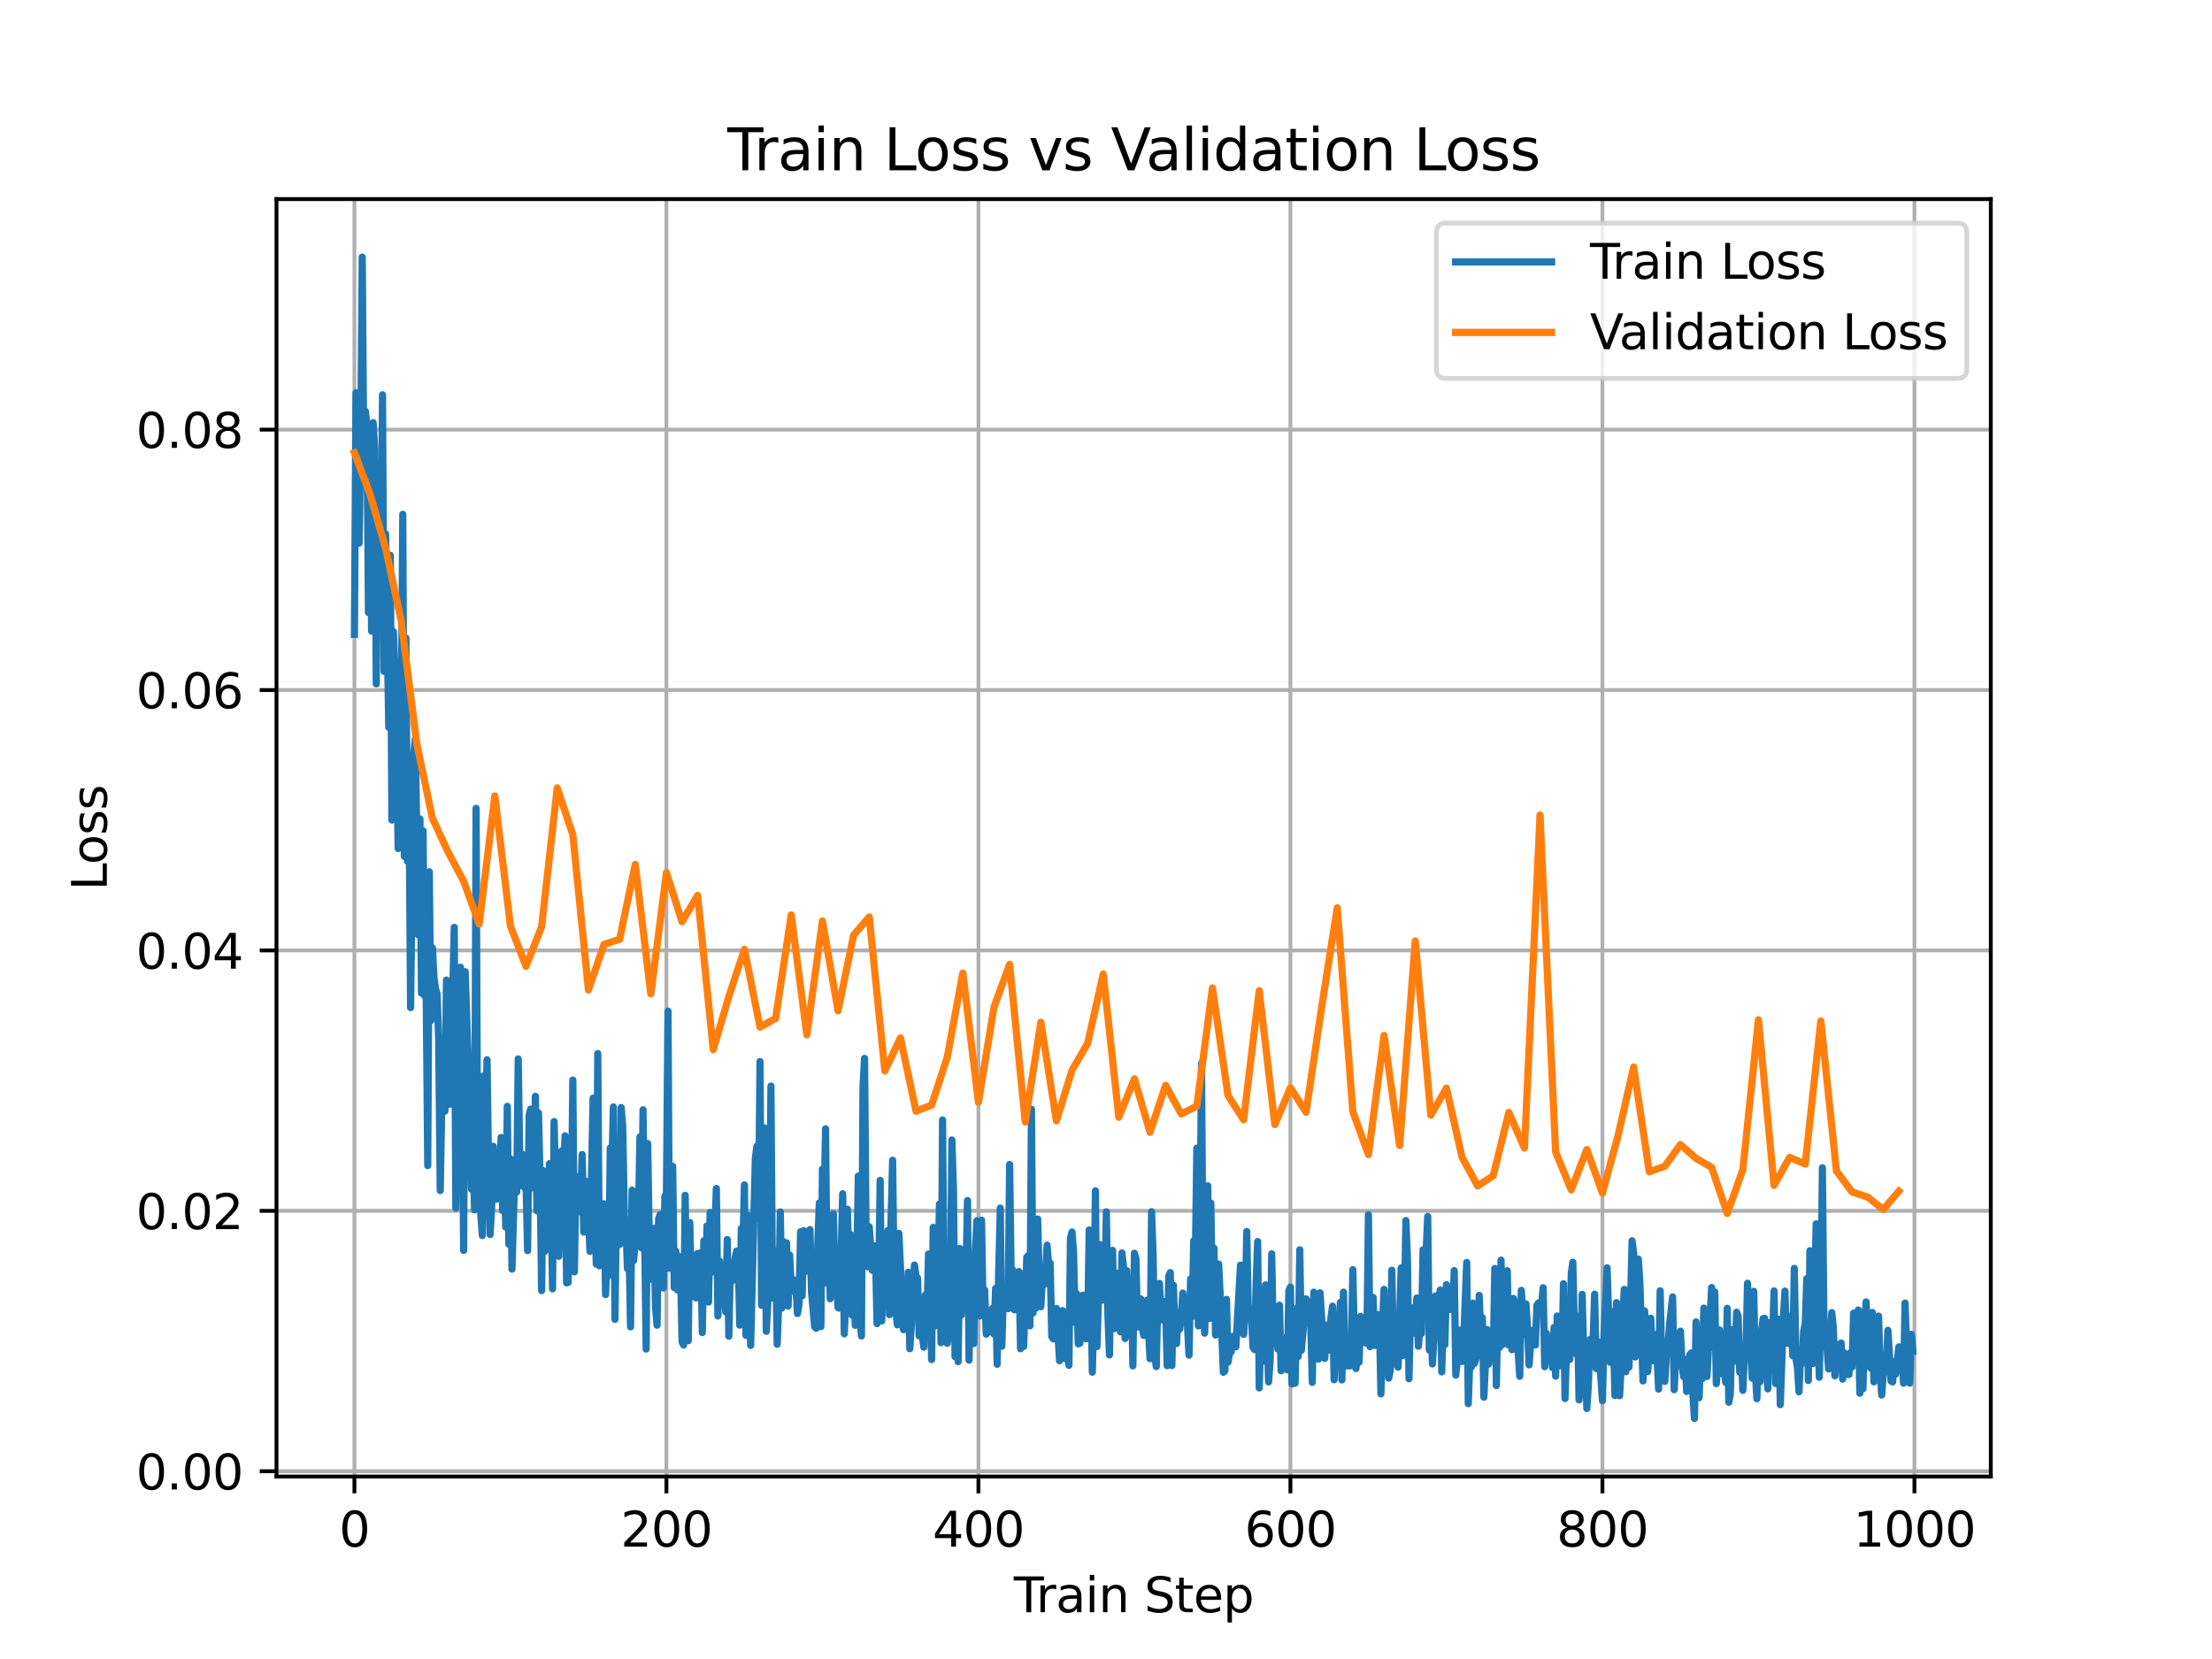 <?xml version="1.0" encoding="utf-8" standalone="no"?>
<!DOCTYPE svg PUBLIC "-//W3C//DTD SVG 1.1//EN"
  "http://www.w3.org/Graphics/SVG/1.1/DTD/svg11.dtd">
<svg xmlns:xlink="http://www.w3.org/1999/xlink" width="460.8pt" height="345.6pt" viewBox="0 0 460.8 345.6" xmlns="http://www.w3.org/2000/svg" version="1.1">
 <defs>
  <style type="text/css">*{stroke-linejoin: round; stroke-linecap: butt}</style>
 </defs>
 <g id="figure_1">
  <g id="patch_1">
   <path d="M 0 345.6 
L 460.8 345.6 
L 460.8 0 
L 0 0 
z
" style="fill: #ffffff"/>
  </g>
  <g id="axes_1">
   <g id="patch_2">
    <path d="M 57.6 307.584 
L 414.72 307.584 
L 414.72 41.472 
L 57.6 41.472 
z
" style="fill: #ffffff"/>
   </g>
   <g id="matplotlib.axis_1">
    <g id="xtick_1">
     <g id="line2d_1">
      <path d="M 73.833 307.584 
L 73.833 41.472 
" clip-path="url(#peeaf390e51)" style="fill: none; stroke: #b0b0b0; stroke-width: 0.8; stroke-linecap: square"/>
     </g>
     <g id="line2d_2">
      <defs>
       <path id="maf6b6b5f51" d="M 0 0 
L 0 3.5 
" style="stroke: #000000; stroke-width: 0.8"/>
      </defs>
      <g>
       <use xlink:href="#maf6b6b5f51" x="73.833" y="307.584" style="stroke: #000000; stroke-width: 0.8"/>
      </g>
     </g>
     <g id="text_1">
      <!-- 0 -->
      <g transform="translate(70.651 322.182) scale(0.1 -0.1)">
       <defs>
        <path id="DejaVuSans-30" d="M 2034 4250 
Q 1547 4250 1301 3770 
Q 1056 3291 1056 2328 
Q 1056 1369 1301 889 
Q 1547 409 2034 409 
Q 2525 409 2770 889 
Q 3016 1369 3016 2328 
Q 3016 3291 2770 3770 
Q 2525 4250 2034 4250 
z
M 2034 4750 
Q 2819 4750 3233 4129 
Q 3647 3509 3647 2328 
Q 3647 1150 3233 529 
Q 2819 -91 2034 -91 
Q 1250 -91 836 529 
Q 422 1150 422 2328 
Q 422 3509 836 4129 
Q 1250 4750 2034 4750 
z
" transform="scale(0.016)"/>
       </defs>
       <use xlink:href="#DejaVuSans-30"/>
      </g>
     </g>
    </g>
    <g id="xtick_2">
     <g id="line2d_3">
      <path d="M 138.829 307.584 
L 138.829 41.472 
" clip-path="url(#peeaf390e51)" style="fill: none; stroke: #b0b0b0; stroke-width: 0.8; stroke-linecap: square"/>
     </g>
     <g id="line2d_4">
      <g>
       <use xlink:href="#maf6b6b5f51" x="138.829" y="307.584" style="stroke: #000000; stroke-width: 0.8"/>
      </g>
     </g>
     <g id="text_2">
      <!-- 200 -->
      <g transform="translate(129.285 322.182) scale(0.1 -0.1)">
       <defs>
        <path id="DejaVuSans-32" d="M 1228 531 
L 3431 531 
L 3431 0 
L 469 0 
L 469 531 
Q 828 903 1448 1529 
Q 2069 2156 2228 2338 
Q 2531 2678 2651 2914 
Q 2772 3150 2772 3378 
Q 2772 3750 2511 3984 
Q 2250 4219 1831 4219 
Q 1534 4219 1204 4116 
Q 875 4013 500 3803 
L 500 4441 
Q 881 4594 1212 4672 
Q 1544 4750 1819 4750 
Q 2544 4750 2975 4387 
Q 3406 4025 3406 3419 
Q 3406 3131 3298 2873 
Q 3191 2616 2906 2266 
Q 2828 2175 2409 1742 
Q 1991 1309 1228 531 
z
" transform="scale(0.016)"/>
       </defs>
       <use xlink:href="#DejaVuSans-32"/>
       <use xlink:href="#DejaVuSans-30" x="63.623"/>
       <use xlink:href="#DejaVuSans-30" x="127.246"/>
      </g>
     </g>
    </g>
    <g id="xtick_3">
     <g id="line2d_5">
      <path d="M 203.825 307.584 
L 203.825 41.472 
" clip-path="url(#peeaf390e51)" style="fill: none; stroke: #b0b0b0; stroke-width: 0.8; stroke-linecap: square"/>
     </g>
     <g id="line2d_6">
      <g>
       <use xlink:href="#maf6b6b5f51" x="203.825" y="307.584" style="stroke: #000000; stroke-width: 0.8"/>
      </g>
     </g>
     <g id="text_3">
      <!-- 400 -->
      <g transform="translate(194.281 322.182) scale(0.1 -0.1)">
       <defs>
        <path id="DejaVuSans-34" d="M 2419 4116 
L 825 1625 
L 2419 1625 
L 2419 4116 
z
M 2253 4666 
L 3047 4666 
L 3047 1625 
L 3713 1625 
L 3713 1100 
L 3047 1100 
L 3047 0 
L 2419 0 
L 2419 1100 
L 313 1100 
L 313 1709 
L 2253 4666 
z
" transform="scale(0.016)"/>
       </defs>
       <use xlink:href="#DejaVuSans-34"/>
       <use xlink:href="#DejaVuSans-30" x="63.623"/>
       <use xlink:href="#DejaVuSans-30" x="127.246"/>
      </g>
     </g>
    </g>
    <g id="xtick_4">
     <g id="line2d_7">
      <path d="M 268.82 307.584 
L 268.82 41.472 
" clip-path="url(#peeaf390e51)" style="fill: none; stroke: #b0b0b0; stroke-width: 0.8; stroke-linecap: square"/>
     </g>
     <g id="line2d_8">
      <g>
       <use xlink:href="#maf6b6b5f51" x="268.82" y="307.584" style="stroke: #000000; stroke-width: 0.8"/>
      </g>
     </g>
     <g id="text_4">
      <!-- 600 -->
      <g transform="translate(259.277 322.182) scale(0.1 -0.1)">
       <defs>
        <path id="DejaVuSans-36" d="M 2113 2584 
Q 1688 2584 1439 2293 
Q 1191 2003 1191 1497 
Q 1191 994 1439 701 
Q 1688 409 2113 409 
Q 2538 409 2786 701 
Q 3034 994 3034 1497 
Q 3034 2003 2786 2293 
Q 2538 2584 2113 2584 
z
M 3366 4563 
L 3366 3988 
Q 3128 4100 2886 4159 
Q 2644 4219 2406 4219 
Q 1781 4219 1451 3797 
Q 1122 3375 1075 2522 
Q 1259 2794 1537 2939 
Q 1816 3084 2150 3084 
Q 2853 3084 3261 2657 
Q 3669 2231 3669 1497 
Q 3669 778 3244 343 
Q 2819 -91 2113 -91 
Q 1303 -91 875 529 
Q 447 1150 447 2328 
Q 447 3434 972 4092 
Q 1497 4750 2381 4750 
Q 2619 4750 2861 4703 
Q 3103 4656 3366 4563 
z
" transform="scale(0.016)"/>
       </defs>
       <use xlink:href="#DejaVuSans-36"/>
       <use xlink:href="#DejaVuSans-30" x="63.623"/>
       <use xlink:href="#DejaVuSans-30" x="127.246"/>
      </g>
     </g>
    </g>
    <g id="xtick_5">
     <g id="line2d_9">
      <path d="M 333.816 307.584 
L 333.816 41.472 
" clip-path="url(#peeaf390e51)" style="fill: none; stroke: #b0b0b0; stroke-width: 0.8; stroke-linecap: square"/>
     </g>
     <g id="line2d_10">
      <g>
       <use xlink:href="#maf6b6b5f51" x="333.816" y="307.584" style="stroke: #000000; stroke-width: 0.8"/>
      </g>
     </g>
     <g id="text_5">
      <!-- 800 -->
      <g transform="translate(324.273 322.182) scale(0.1 -0.1)">
       <defs>
        <path id="DejaVuSans-38" d="M 2034 2216 
Q 1584 2216 1326 1975 
Q 1069 1734 1069 1313 
Q 1069 891 1326 650 
Q 1584 409 2034 409 
Q 2484 409 2743 651 
Q 3003 894 3003 1313 
Q 3003 1734 2745 1975 
Q 2488 2216 2034 2216 
z
M 1403 2484 
Q 997 2584 770 2862 
Q 544 3141 544 3541 
Q 544 4100 942 4425 
Q 1341 4750 2034 4750 
Q 2731 4750 3128 4425 
Q 3525 4100 3525 3541 
Q 3525 3141 3298 2862 
Q 3072 2584 2669 2484 
Q 3125 2378 3379 2068 
Q 3634 1759 3634 1313 
Q 3634 634 3220 271 
Q 2806 -91 2034 -91 
Q 1263 -91 848 271 
Q 434 634 434 1313 
Q 434 1759 690 2068 
Q 947 2378 1403 2484 
z
M 1172 3481 
Q 1172 3119 1398 2916 
Q 1625 2713 2034 2713 
Q 2441 2713 2670 2916 
Q 2900 3119 2900 3481 
Q 2900 3844 2670 4047 
Q 2441 4250 2034 4250 
Q 1625 4250 1398 4047 
Q 1172 3844 1172 3481 
z
" transform="scale(0.016)"/>
       </defs>
       <use xlink:href="#DejaVuSans-38"/>
       <use xlink:href="#DejaVuSans-30" x="63.623"/>
       <use xlink:href="#DejaVuSans-30" x="127.246"/>
      </g>
     </g>
    </g>
    <g id="xtick_6">
     <g id="line2d_11">
      <path d="M 398.812 307.584 
L 398.812 41.472 
" clip-path="url(#peeaf390e51)" style="fill: none; stroke: #b0b0b0; stroke-width: 0.8; stroke-linecap: square"/>
     </g>
     <g id="line2d_12">
      <g>
       <use xlink:href="#maf6b6b5f51" x="398.812" y="307.584" style="stroke: #000000; stroke-width: 0.8"/>
      </g>
     </g>
     <g id="text_6">
      <!-- 1000 -->
      <g transform="translate(386.087 322.182) scale(0.1 -0.1)">
       <defs>
        <path id="DejaVuSans-31" d="M 794 531 
L 1825 531 
L 1825 4091 
L 703 3866 
L 703 4441 
L 1819 4666 
L 2450 4666 
L 2450 531 
L 3481 531 
L 3481 0 
L 794 0 
L 794 531 
z
" transform="scale(0.016)"/>
       </defs>
       <use xlink:href="#DejaVuSans-31"/>
       <use xlink:href="#DejaVuSans-30" x="63.623"/>
       <use xlink:href="#DejaVuSans-30" x="127.246"/>
       <use xlink:href="#DejaVuSans-30" x="190.869"/>
      </g>
     </g>
    </g>
    <g id="text_7">
     <!-- Train Step -->
     <g transform="translate(211.192 335.861) scale(0.1 -0.1)">
      <defs>
       <path id="DejaVuSans-54" d="M -19 4666 
L 3928 4666 
L 3928 4134 
L 2272 4134 
L 2272 0 
L 1638 0 
L 1638 4134 
L -19 4134 
L -19 4666 
z
" transform="scale(0.016)"/>
       <path id="DejaVuSans-72" d="M 2631 2963 
Q 2534 3019 2420 3045 
Q 2306 3072 2169 3072 
Q 1681 3072 1420 2755 
Q 1159 2438 1159 1844 
L 1159 0 
L 581 0 
L 581 3500 
L 1159 3500 
L 1159 2956 
Q 1341 3275 1631 3429 
Q 1922 3584 2338 3584 
Q 2397 3584 2469 3576 
Q 2541 3569 2628 3553 
L 2631 2963 
z
" transform="scale(0.016)"/>
       <path id="DejaVuSans-61" d="M 2194 1759 
Q 1497 1759 1228 1600 
Q 959 1441 959 1056 
Q 959 750 1161 570 
Q 1363 391 1709 391 
Q 2188 391 2477 730 
Q 2766 1069 2766 1631 
L 2766 1759 
L 2194 1759 
z
M 3341 1997 
L 3341 0 
L 2766 0 
L 2766 531 
Q 2569 213 2275 61 
Q 1981 -91 1556 -91 
Q 1019 -91 701 211 
Q 384 513 384 1019 
Q 384 1609 779 1909 
Q 1175 2209 1959 2209 
L 2766 2209 
L 2766 2266 
Q 2766 2663 2505 2880 
Q 2244 3097 1772 3097 
Q 1472 3097 1187 3025 
Q 903 2953 641 2809 
L 641 3341 
Q 956 3463 1253 3523 
Q 1550 3584 1831 3584 
Q 2591 3584 2966 3190 
Q 3341 2797 3341 1997 
z
" transform="scale(0.016)"/>
       <path id="DejaVuSans-69" d="M 603 3500 
L 1178 3500 
L 1178 0 
L 603 0 
L 603 3500 
z
M 603 4863 
L 1178 4863 
L 1178 4134 
L 603 4134 
L 603 4863 
z
" transform="scale(0.016)"/>
       <path id="DejaVuSans-6e" d="M 3513 2113 
L 3513 0 
L 2938 0 
L 2938 2094 
Q 2938 2591 2744 2837 
Q 2550 3084 2163 3084 
Q 1697 3084 1428 2787 
Q 1159 2491 1159 1978 
L 1159 0 
L 581 0 
L 581 3500 
L 1159 3500 
L 1159 2956 
Q 1366 3272 1645 3428 
Q 1925 3584 2291 3584 
Q 2894 3584 3203 3211 
Q 3513 2838 3513 2113 
z
" transform="scale(0.016)"/>
       <path id="DejaVuSans-20" transform="scale(0.016)"/>
       <path id="DejaVuSans-53" d="M 3425 4513 
L 3425 3897 
Q 3066 4069 2747 4153 
Q 2428 4238 2131 4238 
Q 1616 4238 1336 4038 
Q 1056 3838 1056 3469 
Q 1056 3159 1242 3001 
Q 1428 2844 1947 2747 
L 2328 2669 
Q 3034 2534 3370 2195 
Q 3706 1856 3706 1288 
Q 3706 609 3251 259 
Q 2797 -91 1919 -91 
Q 1588 -91 1214 -16 
Q 841 59 441 206 
L 441 856 
Q 825 641 1194 531 
Q 1563 422 1919 422 
Q 2459 422 2753 634 
Q 3047 847 3047 1241 
Q 3047 1584 2836 1778 
Q 2625 1972 2144 2069 
L 1759 2144 
Q 1053 2284 737 2584 
Q 422 2884 422 3419 
Q 422 4038 858 4394 
Q 1294 4750 2059 4750 
Q 2388 4750 2728 4690 
Q 3069 4631 3425 4513 
z
" transform="scale(0.016)"/>
       <path id="DejaVuSans-74" d="M 1172 4494 
L 1172 3500 
L 2356 3500 
L 2356 3053 
L 1172 3053 
L 1172 1153 
Q 1172 725 1289 603 
Q 1406 481 1766 481 
L 2356 481 
L 2356 0 
L 1766 0 
Q 1100 0 847 248 
Q 594 497 594 1153 
L 594 3053 
L 172 3053 
L 172 3500 
L 594 3500 
L 594 4494 
L 1172 4494 
z
" transform="scale(0.016)"/>
       <path id="DejaVuSans-65" d="M 3597 1894 
L 3597 1613 
L 953 1613 
Q 991 1019 1311 708 
Q 1631 397 2203 397 
Q 2534 397 2845 478 
Q 3156 559 3463 722 
L 3463 178 
Q 3153 47 2828 -22 
Q 2503 -91 2169 -91 
Q 1331 -91 842 396 
Q 353 884 353 1716 
Q 353 2575 817 3079 
Q 1281 3584 2069 3584 
Q 2775 3584 3186 3129 
Q 3597 2675 3597 1894 
z
M 3022 2063 
Q 3016 2534 2758 2815 
Q 2500 3097 2075 3097 
Q 1594 3097 1305 2825 
Q 1016 2553 972 2059 
L 3022 2063 
z
" transform="scale(0.016)"/>
       <path id="DejaVuSans-70" d="M 1159 525 
L 1159 -1331 
L 581 -1331 
L 581 3500 
L 1159 3500 
L 1159 2969 
Q 1341 3281 1617 3432 
Q 1894 3584 2278 3584 
Q 2916 3584 3314 3078 
Q 3713 2572 3713 1747 
Q 3713 922 3314 415 
Q 2916 -91 2278 -91 
Q 1894 -91 1617 61 
Q 1341 213 1159 525 
z
M 3116 1747 
Q 3116 2381 2855 2742 
Q 2594 3103 2138 3103 
Q 1681 3103 1420 2742 
Q 1159 2381 1159 1747 
Q 1159 1113 1420 752 
Q 1681 391 2138 391 
Q 2594 391 2855 752 
Q 3116 1113 3116 1747 
z
" transform="scale(0.016)"/>
      </defs>
      <use xlink:href="#DejaVuSans-54"/>
      <use xlink:href="#DejaVuSans-72" x="46.334"/>
      <use xlink:href="#DejaVuSans-61" x="87.447"/>
      <use xlink:href="#DejaVuSans-69" x="148.727"/>
      <use xlink:href="#DejaVuSans-6e" x="176.51"/>
      <use xlink:href="#DejaVuSans-20" x="239.889"/>
      <use xlink:href="#DejaVuSans-53" x="271.676"/>
      <use xlink:href="#DejaVuSans-74" x="335.152"/>
      <use xlink:href="#DejaVuSans-65" x="374.361"/>
      <use xlink:href="#DejaVuSans-70" x="435.885"/>
     </g>
    </g>
   </g>
   <g id="matplotlib.axis_2">
    <g id="ytick_1">
     <g id="line2d_13">
      <path d="M 57.6 306.488 
L 414.72 306.488 
" clip-path="url(#peeaf390e51)" style="fill: none; stroke: #b0b0b0; stroke-width: 0.8; stroke-linecap: square"/>
     </g>
     <g id="line2d_14">
      <defs>
       <path id="m39a7d0b51c" d="M 0 0 
L -3.5 0 
" style="stroke: #000000; stroke-width: 0.8"/>
      </defs>
      <g>
       <use xlink:href="#m39a7d0b51c" x="57.6" y="306.488" style="stroke: #000000; stroke-width: 0.8"/>
      </g>
     </g>
     <g id="text_8">
      <!-- 0.00 -->
      <g transform="translate(28.334 310.287) scale(0.1 -0.1)">
       <defs>
        <path id="DejaVuSans-2e" d="M 684 794 
L 1344 794 
L 1344 0 
L 684 0 
L 684 794 
z
" transform="scale(0.016)"/>
       </defs>
       <use xlink:href="#DejaVuSans-30"/>
       <use xlink:href="#DejaVuSans-2e" x="63.623"/>
       <use xlink:href="#DejaVuSans-30" x="95.41"/>
       <use xlink:href="#DejaVuSans-30" x="159.033"/>
      </g>
     </g>
    </g>
    <g id="ytick_2">
     <g id="line2d_15">
      <path d="M 57.6 252.241 
L 414.72 252.241 
" clip-path="url(#peeaf390e51)" style="fill: none; stroke: #b0b0b0; stroke-width: 0.8; stroke-linecap: square"/>
     </g>
     <g id="line2d_16">
      <g>
       <use xlink:href="#m39a7d0b51c" x="57.6" y="252.241" style="stroke: #000000; stroke-width: 0.8"/>
      </g>
     </g>
     <g id="text_9">
      <!-- 0.02 -->
      <g transform="translate(28.334 256.04) scale(0.1 -0.1)">
       <use xlink:href="#DejaVuSans-30"/>
       <use xlink:href="#DejaVuSans-2e" x="63.623"/>
       <use xlink:href="#DejaVuSans-30" x="95.41"/>
       <use xlink:href="#DejaVuSans-32" x="159.033"/>
      </g>
     </g>
    </g>
    <g id="ytick_3">
     <g id="line2d_17">
      <path d="M 57.6 197.994 
L 414.72 197.994 
" clip-path="url(#peeaf390e51)" style="fill: none; stroke: #b0b0b0; stroke-width: 0.8; stroke-linecap: square"/>
     </g>
     <g id="line2d_18">
      <g>
       <use xlink:href="#m39a7d0b51c" x="57.6" y="197.994" style="stroke: #000000; stroke-width: 0.8"/>
      </g>
     </g>
     <g id="text_10">
      <!-- 0.04 -->
      <g transform="translate(28.334 201.794) scale(0.1 -0.1)">
       <use xlink:href="#DejaVuSans-30"/>
       <use xlink:href="#DejaVuSans-2e" x="63.623"/>
       <use xlink:href="#DejaVuSans-30" x="95.41"/>
       <use xlink:href="#DejaVuSans-34" x="159.033"/>
      </g>
     </g>
    </g>
    <g id="ytick_4">
     <g id="line2d_19">
      <path d="M 57.6 143.748 
L 414.72 143.748 
" clip-path="url(#peeaf390e51)" style="fill: none; stroke: #b0b0b0; stroke-width: 0.8; stroke-linecap: square"/>
     </g>
     <g id="line2d_20">
      <g>
       <use xlink:href="#m39a7d0b51c" x="57.6" y="143.748" style="stroke: #000000; stroke-width: 0.8"/>
      </g>
     </g>
     <g id="text_11">
      <!-- 0.06 -->
      <g transform="translate(28.334 147.547) scale(0.1 -0.1)">
       <use xlink:href="#DejaVuSans-30"/>
       <use xlink:href="#DejaVuSans-2e" x="63.623"/>
       <use xlink:href="#DejaVuSans-30" x="95.41"/>
       <use xlink:href="#DejaVuSans-36" x="159.033"/>
      </g>
     </g>
    </g>
    <g id="ytick_5">
     <g id="line2d_21">
      <path d="M 57.6 89.501 
L 414.72 89.501 
" clip-path="url(#peeaf390e51)" style="fill: none; stroke: #b0b0b0; stroke-width: 0.8; stroke-linecap: square"/>
     </g>
     <g id="line2d_22">
      <g>
       <use xlink:href="#m39a7d0b51c" x="57.6" y="89.501" style="stroke: #000000; stroke-width: 0.8"/>
      </g>
     </g>
     <g id="text_12">
      <!-- 0.08 -->
      <g transform="translate(28.334 93.3) scale(0.1 -0.1)">
       <use xlink:href="#DejaVuSans-30"/>
       <use xlink:href="#DejaVuSans-2e" x="63.623"/>
       <use xlink:href="#DejaVuSans-30" x="95.41"/>
       <use xlink:href="#DejaVuSans-38" x="159.033"/>
      </g>
     </g>
    </g>
    <g id="text_13">
     <!-- Loss -->
     <g transform="translate(22.255 185.495) rotate(-90) scale(0.1 -0.1)">
      <defs>
       <path id="DejaVuSans-4c" d="M 628 4666 
L 1259 4666 
L 1259 531 
L 3531 531 
L 3531 0 
L 628 0 
L 628 4666 
z
" transform="scale(0.016)"/>
       <path id="DejaVuSans-6f" d="M 1959 3097 
Q 1497 3097 1228 2736 
Q 959 2375 959 1747 
Q 959 1119 1226 758 
Q 1494 397 1959 397 
Q 2419 397 2687 759 
Q 2956 1122 2956 1747 
Q 2956 2369 2687 2733 
Q 2419 3097 1959 3097 
z
M 1959 3584 
Q 2709 3584 3137 3096 
Q 3566 2609 3566 1747 
Q 3566 888 3137 398 
Q 2709 -91 1959 -91 
Q 1206 -91 779 398 
Q 353 888 353 1747 
Q 353 2609 779 3096 
Q 1206 3584 1959 3584 
z
" transform="scale(0.016)"/>
       <path id="DejaVuSans-73" d="M 2834 3397 
L 2834 2853 
Q 2591 2978 2328 3040 
Q 2066 3103 1784 3103 
Q 1356 3103 1142 2972 
Q 928 2841 928 2578 
Q 928 2378 1081 2264 
Q 1234 2150 1697 2047 
L 1894 2003 
Q 2506 1872 2764 1633 
Q 3022 1394 3022 966 
Q 3022 478 2636 193 
Q 2250 -91 1575 -91 
Q 1294 -91 989 -36 
Q 684 19 347 128 
L 347 722 
Q 666 556 975 473 
Q 1284 391 1588 391 
Q 1994 391 2212 530 
Q 2431 669 2431 922 
Q 2431 1156 2273 1281 
Q 2116 1406 1581 1522 
L 1381 1569 
Q 847 1681 609 1914 
Q 372 2147 372 2553 
Q 372 3047 722 3315 
Q 1072 3584 1716 3584 
Q 2034 3584 2315 3537 
Q 2597 3491 2834 3397 
z
" transform="scale(0.016)"/>
      </defs>
      <use xlink:href="#DejaVuSans-4c"/>
      <use xlink:href="#DejaVuSans-6f" x="53.963"/>
      <use xlink:href="#DejaVuSans-73" x="115.145"/>
      <use xlink:href="#DejaVuSans-73" x="167.244"/>
     </g>
    </g>
   </g>
   <g id="line2d_23">
    <path d="M 73.833 132.145 
L 74.158 81.829 
L 74.483 104.876 
L 74.808 113.158 
L 75.133 93.86 
L 75.458 53.568 
L 75.783 94.889 
L 76.108 85.646 
L 76.433 88.491 
L 76.758 127.597 
L 77.083 98.802 
L 77.408 131.465 
L 77.732 88.038 
L 78.057 93.366 
L 78.382 142.468 
L 78.707 98.516 
L 79.032 98.111 
L 79.357 127.807 
L 79.682 82.249 
L 80.007 139.85 
L 80.332 111.239 
L 80.982 151.507 
L 81.307 115.683 
L 81.632 170.825 
L 81.957 131.595 
L 82.607 148.615 
L 82.932 176.769 
L 83.257 171.546 
L 83.582 150.998 
L 83.907 107.142 
L 84.232 178.416 
L 84.557 132.912 
L 84.882 179.425 
L 85.207 166.739 
L 85.532 209.904 
L 86.182 157.462 
L 86.507 153.891 
L 87.157 194.778 
L 87.482 170.599 
L 87.807 206.89 
L 88.132 173.081 
L 88.457 207.441 
L 88.782 206.841 
L 89.107 242.81 
L 89.432 181.608 
L 89.757 212.586 
L 90.082 197.461 
L 90.407 203.62 
L 90.732 206.004 
L 91.057 207.038 
L 91.382 216.338 
L 91.707 248.011 
L 92.032 229.832 
L 92.357 219.32 
L 92.682 231.478 
L 93.007 204.172 
L 93.331 227.989 
L 93.656 230.053 
L 94.306 207.232 
L 94.631 193.177 
L 94.956 251.667 
L 95.281 223.158 
L 95.606 234.151 
L 95.931 201.483 
L 96.256 217.393 
L 96.581 260.497 
L 96.906 202.425 
L 97.881 231.598 
L 98.206 247.726 
L 98.531 239.295 
L 98.856 252.031 
L 99.181 168.391 
L 99.506 248.208 
L 99.831 229.858 
L 100.156 253.02 
L 100.481 257.391 
L 100.806 224.079 
L 101.131 240.195 
L 101.456 220.776 
L 101.781 242.84 
L 102.106 257.17 
L 102.431 250.984 
L 102.756 238.793 
L 103.081 248.317 
L 103.406 249.823 
L 103.731 242.515 
L 104.056 245.836 
L 104.381 236.962 
L 104.706 252.212 
L 105.031 243.271 
L 105.356 255.619 
L 105.681 230.465 
L 106.006 259.187 
L 106.331 241.41 
L 106.656 264.378 
L 107.306 241.87 
L 107.631 248.345 
L 107.956 220.587 
L 108.281 242.071 
L 108.606 246.99 
L 108.931 240.507 
L 109.255 247.342 
L 109.58 246.234 
L 109.905 260.531 
L 110.23 232.299 
L 110.555 231.037 
L 110.88 236.91 
L 111.205 247.503 
L 111.53 228.378 
L 111.855 252.243 
L 112.18 231.837 
L 112.505 245.664 
L 112.83 268.852 
L 113.155 243.867 
L 113.48 260.7 
L 113.805 247.727 
L 114.13 252.683 
L 114.455 242.412 
L 114.78 247.697 
L 115.105 268.49 
L 115.43 233.637 
L 116.08 260.945 
L 116.405 261.701 
L 116.73 247.54 
L 117.055 239.711 
L 117.38 246.426 
L 117.705 236.618 
L 118.03 267.241 
L 118.355 267.163 
L 118.68 245.85 
L 119.005 253.341 
L 119.33 225 
L 119.655 264.954 
L 119.98 245.046 
L 120.305 250.452 
L 120.63 252.452 
L 120.955 249.631 
L 121.28 240.504 
L 121.605 256.661 
L 121.93 246.015 
L 122.255 256.631 
L 122.58 253.281 
L 122.905 260.683 
L 123.555 228.756 
L 124.205 263.326 
L 124.53 219.477 
L 124.855 263.696 
L 125.179 256.264 
L 125.504 251.885 
L 125.829 250.774 
L 126.154 269.687 
L 126.479 261.888 
L 126.804 265.691 
L 127.129 239.14 
L 127.454 244.067 
L 127.779 230.595 
L 128.104 274.837 
L 128.429 250.588 
L 128.754 253.385 
L 129.079 259.253 
L 129.404 230.714 
L 129.729 234.627 
L 130.054 253.285 
L 130.379 254.83 
L 130.704 264.287 
L 131.029 259.206 
L 131.354 276.414 
L 131.679 247.922 
L 132.004 262.579 
L 132.329 257.916 
L 132.654 257.572 
L 132.979 254.558 
L 133.304 236.846 
L 133.629 259.97 
L 133.954 231.182 
L 134.604 281.035 
L 134.929 238.215 
L 135.254 258.223 
L 135.579 257.665 
L 135.904 266.518 
L 136.229 255.887 
L 136.554 272.231 
L 136.879 276.069 
L 137.204 253.887 
L 137.529 252.994 
L 137.854 266.98 
L 138.179 268.309 
L 138.504 249.187 
L 138.829 248.704 
L 139.154 210.642 
L 139.479 264.213 
L 140.129 242.942 
L 140.454 268.232 
L 140.779 260.622 
L 141.103 268.717 
L 141.428 261.734 
L 141.753 263.075 
L 142.078 279.5 
L 142.403 280.193 
L 142.728 249.01 
L 143.053 269.239 
L 143.378 279.303 
L 143.703 254.679 
L 144.028 270.155 
L 144.353 269.626 
L 144.678 268.781 
L 145.003 270.374 
L 145.328 261.107 
L 145.653 268.552 
L 145.978 260.994 
L 146.303 277.602 
L 146.628 258.464 
L 146.953 270.903 
L 147.278 255.373 
L 147.603 271.243 
L 147.928 252.593 
L 148.253 265.038 
L 148.578 255.32 
L 148.903 256.512 
L 149.228 247.578 
L 149.553 274.145 
L 149.878 262.692 
L 150.203 269.97 
L 150.528 265.007 
L 150.853 267.603 
L 151.178 273.294 
L 151.503 258.212 
L 151.828 278.351 
L 152.153 263.282 
L 152.478 266.901 
L 152.803 265.34 
L 153.128 262.184 
L 153.453 260.615 
L 153.778 261.626 
L 154.103 276.061 
L 154.428 255.952 
L 154.753 260.299 
L 155.078 246.832 
L 155.403 278.19 
L 155.728 253.14 
L 156.053 257.513 
L 156.378 280.284 
L 157.352 241.311 
L 157.677 238.764 
L 158.002 253.921 
L 158.327 221.151 
L 158.652 271.913 
L 158.977 263.611 
L 159.302 234.984 
L 159.627 277.338 
L 159.952 271.252 
L 160.277 262.779 
L 160.602 226.245 
L 160.927 270.39 
L 161.252 264.493 
L 161.577 260.649 
L 161.902 280.036 
L 162.227 271.598 
L 162.552 252.46 
L 162.877 272.496 
L 163.202 258.661 
L 163.527 266.778 
L 163.852 258.899 
L 164.177 272.073 
L 164.502 261.444 
L 164.827 268.383 
L 165.152 268.965 
L 165.477 266.608 
L 165.802 267.986 
L 166.127 273.637 
L 166.452 271.701 
L 166.777 256.591 
L 167.102 269.972 
L 167.427 256.4 
L 167.752 264.534 
L 168.077 264.81 
L 168.402 259.413 
L 168.727 256.158 
L 169.052 269.147 
L 169.702 276.373 
L 170.027 276.705 
L 170.352 259.23 
L 170.677 250.593 
L 171.002 276.363 
L 171.327 243.532 
L 171.652 252.472 
L 171.977 235.157 
L 172.302 267.354 
L 172.627 256.443 
L 172.951 270.555 
L 173.276 259.686 
L 173.601 252.848 
L 173.926 267.438 
L 174.251 265.162 
L 174.576 272.403 
L 174.901 272.513 
L 175.551 248.676 
L 175.876 277.863 
L 176.201 270.303 
L 176.526 251.906 
L 176.851 264.557 
L 177.176 257.128 
L 177.501 273.969 
L 177.826 258.435 
L 178.151 276.101 
L 178.476 263.835 
L 178.801 244.997 
L 179.126 273.955 
L 179.451 278.306 
L 179.776 226.466 
L 180.101 220.485 
L 180.426 257.57 
L 180.751 263.9 
L 181.076 255.553 
L 181.726 264.622 
L 182.051 259.519 
L 182.376 260.804 
L 182.701 275.736 
L 183.026 268.482 
L 183.351 245.893 
L 183.676 275.188 
L 184.001 266.842 
L 184.651 270.603 
L 184.976 256.329 
L 185.301 273.877 
L 185.626 254.015 
L 185.951 241.708 
L 186.276 269.236 
L 186.926 275.975 
L 187.251 256.924 
L 187.576 263.717 
L 187.901 275.64 
L 188.226 276.999 
L 188.55 268.325 
L 188.875 271.615 
L 189.2 265.04 
L 189.525 280.961 
L 189.85 275.857 
L 190.175 267.498 
L 190.5 263.537 
L 190.825 265.899 
L 191.15 266.212 
L 191.475 278.288 
L 191.8 272.964 
L 192.125 278.03 
L 192.45 280.642 
L 192.775 269.748 
L 193.1 274.494 
L 193.425 261.24 
L 193.75 269.453 
L 194.075 283.229 
L 194.4 255.685 
L 194.725 276.251 
L 195.375 268.506 
L 195.7 250.828 
L 196.025 279.71 
L 196.35 233.313 
L 196.675 271.04 
L 197 263.005 
L 197.325 279.839 
L 197.65 277.26 
L 197.975 268.985 
L 198.3 237.479 
L 198.625 247.884 
L 198.95 282.616 
L 199.275 269.816 
L 199.6 283.654 
L 199.925 260.06 
L 200.25 273.961 
L 200.575 262.326 
L 200.9 268.868 
L 201.225 265.667 
L 201.55 250.091 
L 201.875 283.34 
L 202.2 263.494 
L 202.525 266.751 
L 202.85 279.885 
L 203.175 260.741 
L 203.5 254.311 
L 203.825 269.036 
L 204.15 274.144 
L 204.474 254.19 
L 204.799 273.006 
L 205.124 268.719 
L 205.449 277.931 
L 205.774 277.514 
L 206.099 273.373 
L 206.424 277.439 
L 206.749 272.555 
L 207.074 277.929 
L 207.399 268.385 
L 207.724 284.205 
L 208.049 264.551 
L 208.374 251.669 
L 208.699 280.437 
L 209.024 269.416 
L 209.349 267.959 
L 209.674 269.117 
L 209.999 272.62 
L 210.324 242.588 
L 210.649 266.475 
L 210.974 264.535 
L 211.299 272.854 
L 211.624 267.838 
L 211.949 268.736 
L 212.274 264.89 
L 212.599 280.977 
L 212.924 267.929 
L 213.249 280.485 
L 213.899 261.881 
L 214.224 261.554 
L 214.549 276.196 
L 214.874 231.068 
L 215.199 273.509 
L 215.524 254.598 
L 215.849 272.481 
L 216.174 253.943 
L 216.499 267.203 
L 216.824 272.213 
L 217.149 266.22 
L 217.474 267.641 
L 217.799 265.583 
L 218.124 259.383 
L 218.449 263.487 
L 218.774 263.163 
L 219.099 278.407 
L 219.424 278.912 
L 219.749 276.624 
L 220.074 272.587 
L 220.723 283.468 
L 221.048 280.962 
L 221.373 273.037 
L 222.023 283.084 
L 222.348 273.929 
L 222.673 284.416 
L 222.998 257.889 
L 223.323 256.65 
L 223.648 260.883 
L 223.973 275.5 
L 224.298 269.528 
L 224.623 279.958 
L 224.948 279.821 
L 225.273 276.207 
L 225.598 269.814 
L 225.923 276.485 
L 226.248 278.903 
L 226.573 277.367 
L 226.898 256.22 
L 227.223 264.981 
L 227.548 285.854 
L 227.873 272.932 
L 228.198 248.072 
L 228.523 280.519 
L 229.173 259.277 
L 229.498 259.795 
L 229.823 270.823 
L 230.148 270.642 
L 230.473 252.441 
L 230.798 273.88 
L 231.123 282.252 
L 231.448 260.937 
L 231.773 260.471 
L 232.098 276.788 
L 232.423 265.165 
L 232.748 276.577 
L 233.073 272.027 
L 233.398 277.445 
L 233.723 260.991 
L 234.048 263.872 
L 234.373 278.837 
L 234.698 264.669 
L 235.023 272.576 
L 235.348 274.754 
L 235.673 266.713 
L 235.998 284.549 
L 236.322 261.07 
L 236.647 262.245 
L 236.972 276.446 
L 237.297 271.346 
L 237.622 270.567 
L 237.947 276.586 
L 238.272 278.192 
L 238.597 271.466 
L 238.922 270.871 
L 239.572 283.051 
L 239.897 252.417 
L 240.222 261.8 
L 240.547 282.165 
L 240.872 284.68 
L 241.197 270.593 
L 241.522 267.368 
L 241.847 272.917 
L 242.172 274.998 
L 242.497 271.132 
L 242.822 272.746 
L 243.147 284.492 
L 243.472 265.833 
L 243.797 265.093 
L 244.122 284.473 
L 244.447 267.742 
L 244.772 277.999 
L 245.097 279.895 
L 245.422 273.476 
L 245.747 276.89 
L 246.072 274.092 
L 246.397 269.359 
L 246.722 272.767 
L 247.047 273.345 
L 247.372 276.1 
L 247.697 282.309 
L 248.022 266.434 
L 248.347 274.307 
L 248.672 258.477 
L 248.997 263.937 
L 249.322 239.176 
L 249.647 276.218 
L 249.972 259.017 
L 250.297 221.497 
L 250.622 267.739 
L 250.947 277.721 
L 251.272 266.754 
L 251.597 247.019 
L 251.922 274.678 
L 252.246 250.632 
L 252.571 272.328 
L 252.896 260.006 
L 253.221 278.116 
L 253.546 268.065 
L 253.871 263.338 
L 254.196 269.958 
L 254.846 285.871 
L 255.171 285.545 
L 255.496 270.686 
L 255.821 283.756 
L 256.146 281.892 
L 256.471 281.631 
L 256.796 278.391 
L 257.446 280.578 
L 258.421 263.548 
L 259.071 277.966 
L 259.396 273.119 
L 259.721 256.53 
L 260.046 273.402 
L 260.371 272.477 
L 260.696 273.934 
L 261.021 280.675 
L 261.346 281.151 
L 261.671 267.564 
L 261.996 258.636 
L 262.321 289.14 
L 262.646 278.265 
L 263.296 283.528 
L 263.621 267.66 
L 264.271 287.868 
L 264.596 283.453 
L 264.921 261.197 
L 265.246 278.451 
L 265.571 279.902 
L 265.896 278.637 
L 266.221 281.039 
L 266.546 271.896 
L 266.871 285.553 
L 267.196 278.675 
L 268.17 285.362 
L 268.495 268.892 
L 268.82 268.115 
L 269.145 288.299 
L 269.47 287.866 
L 269.795 288.143 
L 270.12 272.545 
L 270.445 282.585 
L 270.77 260.363 
L 271.095 281.307 
L 272.07 270.577 
L 272.395 271.196 
L 273.045 275.476 
L 273.37 287.97 
L 273.695 269.186 
L 274.02 273.756 
L 274.345 275.591 
L 274.67 283.13 
L 274.995 269.314 
L 275.32 274.455 
L 275.645 282.047 
L 275.97 282.979 
L 276.295 276.024 
L 276.62 277.579 
L 276.945 281.256 
L 277.27 274.442 
L 277.595 272.095 
L 277.92 287.433 
L 278.245 278.334 
L 278.57 276.62 
L 278.895 278.99 
L 279.22 271.303 
L 279.545 287.457 
L 279.87 269.167 
L 280.195 282.847 
L 280.52 284.552 
L 280.845 282.205 
L 281.17 284.551 
L 281.495 282.376 
L 281.82 264.497 
L 282.145 279.59 
L 282.47 285.098 
L 282.795 281.328 
L 283.12 283.763 
L 283.445 274.216 
L 284.419 279.759 
L 284.744 279.001 
L 285.069 253.055 
L 285.394 280.541 
L 285.719 278.815 
L 286.044 270.254 
L 286.369 280.272 
L 286.694 273.938 
L 287.019 273.83 
L 287.344 274.571 
L 287.669 290.372 
L 287.994 276.221 
L 288.319 268.588 
L 288.644 280.216 
L 288.969 281.585 
L 289.294 287.087 
L 289.619 285.468 
L 289.944 264.604 
L 290.269 282.032 
L 290.594 284.17 
L 290.919 275.686 
L 291.244 284.798 
L 291.894 264.12 
L 292.219 282.396 
L 292.544 274.012 
L 292.869 254.258 
L 293.194 262.107 
L 293.519 287.226 
L 293.844 273.167 
L 294.169 277.797 
L 294.494 272.398 
L 294.819 276.785 
L 295.144 270.394 
L 295.469 280.456 
L 295.794 276.616 
L 296.119 277.796 
L 296.444 260.363 
L 296.769 267.826 
L 297.419 253.411 
L 297.744 281.222 
L 298.069 271.388 
L 298.394 284.141 
L 298.719 278.751 
L 299.044 269.957 
L 299.369 270.838 
L 299.693 271.277 
L 300.018 268.736 
L 300.343 285.791 
L 300.668 273.822 
L 300.993 280.128 
L 301.318 267.616 
L 301.643 272.898 
L 301.968 269.732 
L 302.293 268.645 
L 302.618 272.881 
L 302.943 264.691 
L 303.268 286.454 
L 303.593 283.347 
L 303.918 277.072 
L 304.243 278.718 
L 304.568 283.627 
L 304.893 279.596 
L 305.543 263.003 
L 305.868 292.411 
L 306.193 282.959 
L 306.518 284.774 
L 306.843 271.467 
L 307.168 284.019 
L 307.818 281.667 
L 308.143 269.849 
L 308.468 277.984 
L 308.793 274.496 
L 309.118 291.06 
L 309.768 276.94 
L 310.093 284.181 
L 310.418 281.442 
L 310.743 281.251 
L 311.068 282.569 
L 311.393 264.248 
L 311.718 288.652 
L 312.043 272.4 
L 312.368 280.719 
L 312.693 262.505 
L 313.018 280.107 
L 313.343 279.102 
L 313.993 264.711 
L 314.318 280.208 
L 314.643 271.139 
L 314.968 281.169 
L 315.293 270.493 
L 315.617 271.766 
L 316.592 286.712 
L 316.917 268.813 
L 317.567 278.022 
L 317.892 271.633 
L 318.217 276.9 
L 318.542 284.337 
L 318.867 279.732 
L 319.192 277.14 
L 319.517 277.205 
L 319.842 280.197 
L 320.167 271.9 
L 320.492 271.437 
L 320.817 272.479 
L 321.142 271.943 
L 321.467 268.259 
L 321.792 284.714 
L 322.117 277.723 
L 322.442 279.431 
L 322.767 282.16 
L 323.092 280.636 
L 323.417 284.901 
L 323.742 276.52 
L 324.067 286.678 
L 324.392 274.147 
L 324.717 278.383 
L 325.042 284.506 
L 325.367 283.864 
L 325.692 267.424 
L 326.017 291.345 
L 326.667 270.443 
L 326.992 283.2 
L 327.317 265.361 
L 327.642 262.943 
L 327.967 276.239 
L 328.292 282.016 
L 328.617 274.151 
L 328.942 291.616 
L 329.267 287.336 
L 329.592 269.643 
L 329.917 281.981 
L 330.242 281.854 
L 330.567 293.421 
L 330.892 288.291 
L 331.217 279.047 
L 331.541 283.96 
L 331.866 279.488 
L 332.191 269.593 
L 332.516 285.089 
L 332.841 279.462 
L 333.491 286.971 
L 333.816 291.805 
L 334.141 278.326 
L 334.791 264.115 
L 335.441 283.812 
L 335.766 273.272 
L 336.091 277.486 
L 336.416 290.731 
L 336.741 271.356 
L 337.066 279.1 
L 337.391 290.76 
L 337.716 284.866 
L 338.041 274.531 
L 338.366 268.602 
L 338.691 285.754 
L 339.016 271.546 
L 339.341 284.812 
L 339.991 258.478 
L 340.316 261.006 
L 340.641 282.671 
L 340.966 276.223 
L 341.291 262.288 
L 341.616 267.327 
L 342.266 287.674 
L 342.591 273.078 
L 342.916 278.274 
L 343.241 285.74 
L 343.566 281.589 
L 343.891 274.614 
L 344.216 283.472 
L 344.541 282.105 
L 344.866 278.005 
L 345.191 282.523 
L 345.516 289.373 
L 345.841 268.894 
L 346.166 283.688 
L 346.491 283.11 
L 346.816 287.782 
L 347.141 282.484 
L 347.465 280.577 
L 347.79 276.01 
L 348.44 270.166 
L 348.765 289.498 
L 349.09 282.493 
L 349.415 284.33 
L 349.74 279.702 
L 350.065 277.308 
L 350.39 284.083 
L 350.715 286.768 
L 351.04 283.189 
L 351.365 289.875 
L 351.69 288.614 
L 352.015 282.199 
L 352.34 281.845 
L 352.665 290.512 
L 352.99 295.488 
L 353.315 275.382 
L 353.64 286.568 
L 353.965 291.17 
L 354.29 280.197 
L 354.615 287.226 
L 354.94 272.496 
L 355.265 278.523 
L 355.59 286.745 
L 356.565 268.208 
L 356.89 280.759 
L 357.215 269.134 
L 357.54 288.245 
L 357.865 283.635 
L 358.19 277.033 
L 358.515 286.156 
L 358.84 281.335 
L 359.49 287.978 
L 359.815 272.552 
L 360.14 292.116 
L 360.465 290.386 
L 360.79 277.014 
L 361.115 279.559 
L 361.44 283.547 
L 361.765 273.355 
L 362.09 274.168 
L 362.415 285.847 
L 362.74 282.381 
L 363.065 289.629 
L 363.389 282.298 
L 363.714 281.535 
L 364.039 267.333 
L 364.364 279.056 
L 364.689 280.271 
L 365.014 287.112 
L 365.339 269.004 
L 365.664 285.499 
L 365.989 291.374 
L 366.314 279.471 
L 366.639 287.869 
L 366.964 277.292 
L 367.289 274.67 
L 367.614 274.634 
L 368.264 289.339 
L 368.589 275.548 
L 368.914 275.483 
L 369.239 279.925 
L 369.564 268.931 
L 369.889 288.217 
L 370.214 279.545 
L 370.539 274.825 
L 370.864 292.615 
L 371.514 274.561 
L 371.839 268.952 
L 372.164 279.756 
L 372.489 279.849 
L 372.814 274.163 
L 373.139 274.384 
L 373.464 282.432 
L 373.789 264.225 
L 374.114 282.968 
L 374.439 284.827 
L 374.764 289.93 
L 375.089 282.134 
L 375.414 284.044 
L 375.739 277.232 
L 376.064 275.811 
L 376.389 266.368 
L 376.714 287.568 
L 377.039 260.55 
L 377.364 279.873 
L 377.689 284.051 
L 378.339 254.938 
L 378.989 286.904 
L 379.313 272.33 
L 379.638 243.266 
L 379.963 276.897 
L 380.288 276.639 
L 380.938 285.176 
L 381.263 277.817 
L 381.588 273.431 
L 381.913 276.481 
L 382.238 286.604 
L 382.563 280.068 
L 382.888 280.151 
L 383.213 283.867 
L 383.538 279.773 
L 383.863 287.301 
L 384.188 281.813 
L 384.513 286.354 
L 384.838 285.342 
L 385.163 286.334 
L 385.488 281.799 
L 385.813 284.777 
L 386.138 273.558 
L 386.463 280.104 
L 387.113 272.891 
L 387.438 290.233 
L 387.763 284.783 
L 388.088 289.306 
L 388.413 276.247 
L 388.738 271.215 
L 389.388 284.571 
L 389.713 285.012 
L 390.038 273.409 
L 390.363 287.87 
L 390.688 287.565 
L 391.338 274.163 
L 391.663 285.211 
L 391.988 290.613 
L 392.313 286.328 
L 392.638 285.637 
L 392.963 284.213 
L 393.288 277.122 
L 393.938 287.69 
L 394.263 287.88 
L 394.588 283.652 
L 394.912 286.254 
L 395.562 280.572 
L 395.887 283.082 
L 396.212 280.565 
L 396.537 288.15 
L 396.862 271.446 
L 397.187 280.839 
L 397.837 288.13 
L 398.162 277.963 
L 398.487 281.522 
L 398.487 281.522 
" clip-path="url(#peeaf390e51)" style="fill: none; stroke: #1f77b4; stroke-width: 1.5; stroke-linecap: square"/>
   </g>
   <g id="line2d_24">
    <path d="M 73.833 94.305 
L 77.083 102.924 
L 80.332 114.227 
L 83.582 129.353 
L 86.832 154.974 
L 90.082 170.451 
L 93.331 177.47 
L 96.581 183.56 
L 99.831 192.51 
L 103.081 165.798 
L 106.331 192.895 
L 109.58 201.303 
L 112.83 193.04 
L 116.08 164.128 
L 119.33 173.904 
L 122.58 206.234 
L 125.829 196.74 
L 129.079 195.682 
L 132.329 180.07 
L 135.579 207.06 
L 138.829 181.795 
L 142.078 192.013 
L 145.328 186.526 
L 148.578 218.655 
L 151.828 207.609 
L 155.078 197.771 
L 158.327 213.987 
L 161.577 212.141 
L 164.827 190.595 
L 168.077 215.572 
L 171.327 191.848 
L 174.576 210.573 
L 177.826 194.81 
L 181.076 191.011 
L 184.326 223.087 
L 187.576 216.214 
L 190.825 231.481 
L 194.075 230.196 
L 197.325 220.272 
L 200.575 202.687 
L 203.825 229.62 
L 207.074 209.783 
L 210.324 200.896 
L 213.574 233.722 
L 216.824 212.964 
L 220.074 233.485 
L 223.323 222.95 
L 226.573 217.372 
L 229.823 202.913 
L 233.073 232.754 
L 236.322 224.736 
L 239.572 235.864 
L 242.822 226.105 
L 246.072 232.053 
L 249.322 230.42 
L 252.571 205.789 
L 255.821 228.229 
L 259.071 233.273 
L 262.321 206.369 
L 265.571 234.28 
L 268.82 226.603 
L 272.07 231.693 
L 275.32 209.827 
L 278.57 189.12 
L 281.82 231.577 
L 285.069 240.516 
L 288.319 215.705 
L 291.569 238.633 
L 294.819 196.023 
L 298.069 232.317 
L 301.318 226.669 
L 304.568 241.053 
L 307.818 247.057 
L 311.068 244.928 
L 314.318 231.746 
L 317.567 239.159 
L 320.817 169.794 
L 324.067 239.979 
L 327.317 247.879 
L 330.567 239.464 
L 333.816 248.539 
L 337.066 236.589 
L 340.316 222.28 
L 343.566 244.118 
L 346.816 242.94 
L 350.065 238.438 
L 353.315 241.307 
L 356.565 243.198 
L 359.815 252.791 
L 363.065 243.662 
L 366.314 212.439 
L 369.564 246.93 
L 372.814 241.096 
L 376.064 242.486 
L 379.313 212.687 
L 382.563 243.929 
L 385.813 248.308 
L 389.063 249.368 
L 392.313 251.966 
L 395.562 248.15 
" clip-path="url(#peeaf390e51)" style="fill: none; stroke: #ff7f0e; stroke-width: 1.5; stroke-linecap: square"/>
   </g>
   <g id="patch_3">
    <path d="M 57.6 307.584 
L 57.6 41.472 
" style="fill: none; stroke: #000000; stroke-width: 0.8; stroke-linejoin: miter; stroke-linecap: square"/>
   </g>
   <g id="patch_4">
    <path d="M 414.72 307.584 
L 414.72 41.472 
" style="fill: none; stroke: #000000; stroke-width: 0.8; stroke-linejoin: miter; stroke-linecap: square"/>
   </g>
   <g id="patch_5">
    <path d="M 57.6 307.584 
L 414.72 307.584 
" style="fill: none; stroke: #000000; stroke-width: 0.8; stroke-linejoin: miter; stroke-linecap: square"/>
   </g>
   <g id="patch_6">
    <path d="M 57.6 41.472 
L 414.72 41.472 
" style="fill: none; stroke: #000000; stroke-width: 0.8; stroke-linejoin: miter; stroke-linecap: square"/>
   </g>
   <g id="text_14">
    <!-- Train Loss vs Validation Loss -->
    <g transform="translate(151.513 35.472) scale(0.12 -0.12)">
     <defs>
      <path id="DejaVuSans-76" d="M 191 3500 
L 800 3500 
L 1894 563 
L 2988 3500 
L 3597 3500 
L 2284 0 
L 1503 0 
L 191 3500 
z
" transform="scale(0.016)"/>
      <path id="DejaVuSans-56" d="M 1831 0 
L 50 4666 
L 709 4666 
L 2188 738 
L 3669 4666 
L 4325 4666 
L 2547 0 
L 1831 0 
z
" transform="scale(0.016)"/>
      <path id="DejaVuSans-6c" d="M 603 4863 
L 1178 4863 
L 1178 0 
L 603 0 
L 603 4863 
z
" transform="scale(0.016)"/>
      <path id="DejaVuSans-64" d="M 2906 2969 
L 2906 4863 
L 3481 4863 
L 3481 0 
L 2906 0 
L 2906 525 
Q 2725 213 2448 61 
Q 2172 -91 1784 -91 
Q 1150 -91 751 415 
Q 353 922 353 1747 
Q 353 2572 751 3078 
Q 1150 3584 1784 3584 
Q 2172 3584 2448 3432 
Q 2725 3281 2906 2969 
z
M 947 1747 
Q 947 1113 1208 752 
Q 1469 391 1925 391 
Q 2381 391 2643 752 
Q 2906 1113 2906 1747 
Q 2906 2381 2643 2742 
Q 2381 3103 1925 3103 
Q 1469 3103 1208 2742 
Q 947 2381 947 1747 
z
" transform="scale(0.016)"/>
     </defs>
     <use xlink:href="#DejaVuSans-54"/>
     <use xlink:href="#DejaVuSans-72" x="46.334"/>
     <use xlink:href="#DejaVuSans-61" x="87.447"/>
     <use xlink:href="#DejaVuSans-69" x="148.727"/>
     <use xlink:href="#DejaVuSans-6e" x="176.51"/>
     <use xlink:href="#DejaVuSans-20" x="239.889"/>
     <use xlink:href="#DejaVuSans-4c" x="271.676"/>
     <use xlink:href="#DejaVuSans-6f" x="325.639"/>
     <use xlink:href="#DejaVuSans-73" x="386.82"/>
     <use xlink:href="#DejaVuSans-73" x="438.92"/>
     <use xlink:href="#DejaVuSans-20" x="491.02"/>
     <use xlink:href="#DejaVuSans-76" x="522.807"/>
     <use xlink:href="#DejaVuSans-73" x="581.986"/>
     <use xlink:href="#DejaVuSans-20" x="634.086"/>
     <use xlink:href="#DejaVuSans-56" x="665.873"/>
     <use xlink:href="#DejaVuSans-61" x="726.531"/>
     <use xlink:href="#DejaVuSans-6c" x="787.811"/>
     <use xlink:href="#DejaVuSans-69" x="815.594"/>
     <use xlink:href="#DejaVuSans-64" x="843.377"/>
     <use xlink:href="#DejaVuSans-61" x="906.854"/>
     <use xlink:href="#DejaVuSans-74" x="968.133"/>
     <use xlink:href="#DejaVuSans-69" x="1007.342"/>
     <use xlink:href="#DejaVuSans-6f" x="1035.125"/>
     <use xlink:href="#DejaVuSans-6e" x="1096.307"/>
     <use xlink:href="#DejaVuSans-20" x="1159.686"/>
     <use xlink:href="#DejaVuSans-4c" x="1191.473"/>
     <use xlink:href="#DejaVuSans-6f" x="1245.436"/>
     <use xlink:href="#DejaVuSans-73" x="1306.617"/>
     <use xlink:href="#DejaVuSans-73" x="1358.717"/>
    </g>
   </g>
   <g id="legend_1">
    <g id="patch_7">
     <path d="M 301.226 78.828 
L 407.72 78.828 
Q 409.72 78.828 409.72 76.828 
L 409.72 48.472 
Q 409.72 46.472 407.72 46.472 
L 301.226 46.472 
Q 299.226 46.472 299.226 48.472 
L 299.226 76.828 
Q 299.226 78.828 301.226 78.828 
z
" style="fill: #ffffff; opacity: 0.8; stroke: #cccccc; stroke-linejoin: miter"/>
    </g>
    <g id="line2d_25">
     <path d="M 303.226 54.57 
L 313.226 54.57 
L 323.226 54.57 
" style="fill: none; stroke: #1f77b4; stroke-width: 1.5; stroke-linecap: square"/>
    </g>
    <g id="text_15">
     <!-- Train Loss -->
     <g transform="translate(331.226 58.07) scale(0.1 -0.1)">
      <use xlink:href="#DejaVuSans-54"/>
      <use xlink:href="#DejaVuSans-72" x="46.334"/>
      <use xlink:href="#DejaVuSans-61" x="87.447"/>
      <use xlink:href="#DejaVuSans-69" x="148.727"/>
      <use xlink:href="#DejaVuSans-6e" x="176.51"/>
      <use xlink:href="#DejaVuSans-20" x="239.889"/>
      <use xlink:href="#DejaVuSans-4c" x="271.676"/>
      <use xlink:href="#DejaVuSans-6f" x="325.639"/>
      <use xlink:href="#DejaVuSans-73" x="386.82"/>
      <use xlink:href="#DejaVuSans-73" x="438.92"/>
     </g>
    </g>
    <g id="line2d_26">
     <path d="M 303.226 69.249 
L 313.226 69.249 
L 323.226 69.249 
" style="fill: none; stroke: #ff7f0e; stroke-width: 1.5; stroke-linecap: square"/>
    </g>
    <g id="text_16">
     <!-- Validation Loss -->
     <g transform="translate(331.226 72.749) scale(0.1 -0.1)">
      <use xlink:href="#DejaVuSans-56"/>
      <use xlink:href="#DejaVuSans-61" x="60.658"/>
      <use xlink:href="#DejaVuSans-6c" x="121.938"/>
      <use xlink:href="#DejaVuSans-69" x="149.721"/>
      <use xlink:href="#DejaVuSans-64" x="177.504"/>
      <use xlink:href="#DejaVuSans-61" x="240.98"/>
      <use xlink:href="#DejaVuSans-74" x="302.26"/>
      <use xlink:href="#DejaVuSans-69" x="341.469"/>
      <use xlink:href="#DejaVuSans-6f" x="369.252"/>
      <use xlink:href="#DejaVuSans-6e" x="430.434"/>
      <use xlink:href="#DejaVuSans-20" x="493.812"/>
      <use xlink:href="#DejaVuSans-4c" x="525.6"/>
      <use xlink:href="#DejaVuSans-6f" x="579.562"/>
      <use xlink:href="#DejaVuSans-73" x="640.744"/>
      <use xlink:href="#DejaVuSans-73" x="692.844"/>
     </g>
    </g>
   </g>
  </g>
 </g>
 <defs>
  <clipPath id="peeaf390e51">
   <rect x="57.6" y="41.472" width="357.12" height="266.112"/>
  </clipPath>
 </defs>
</svg>
